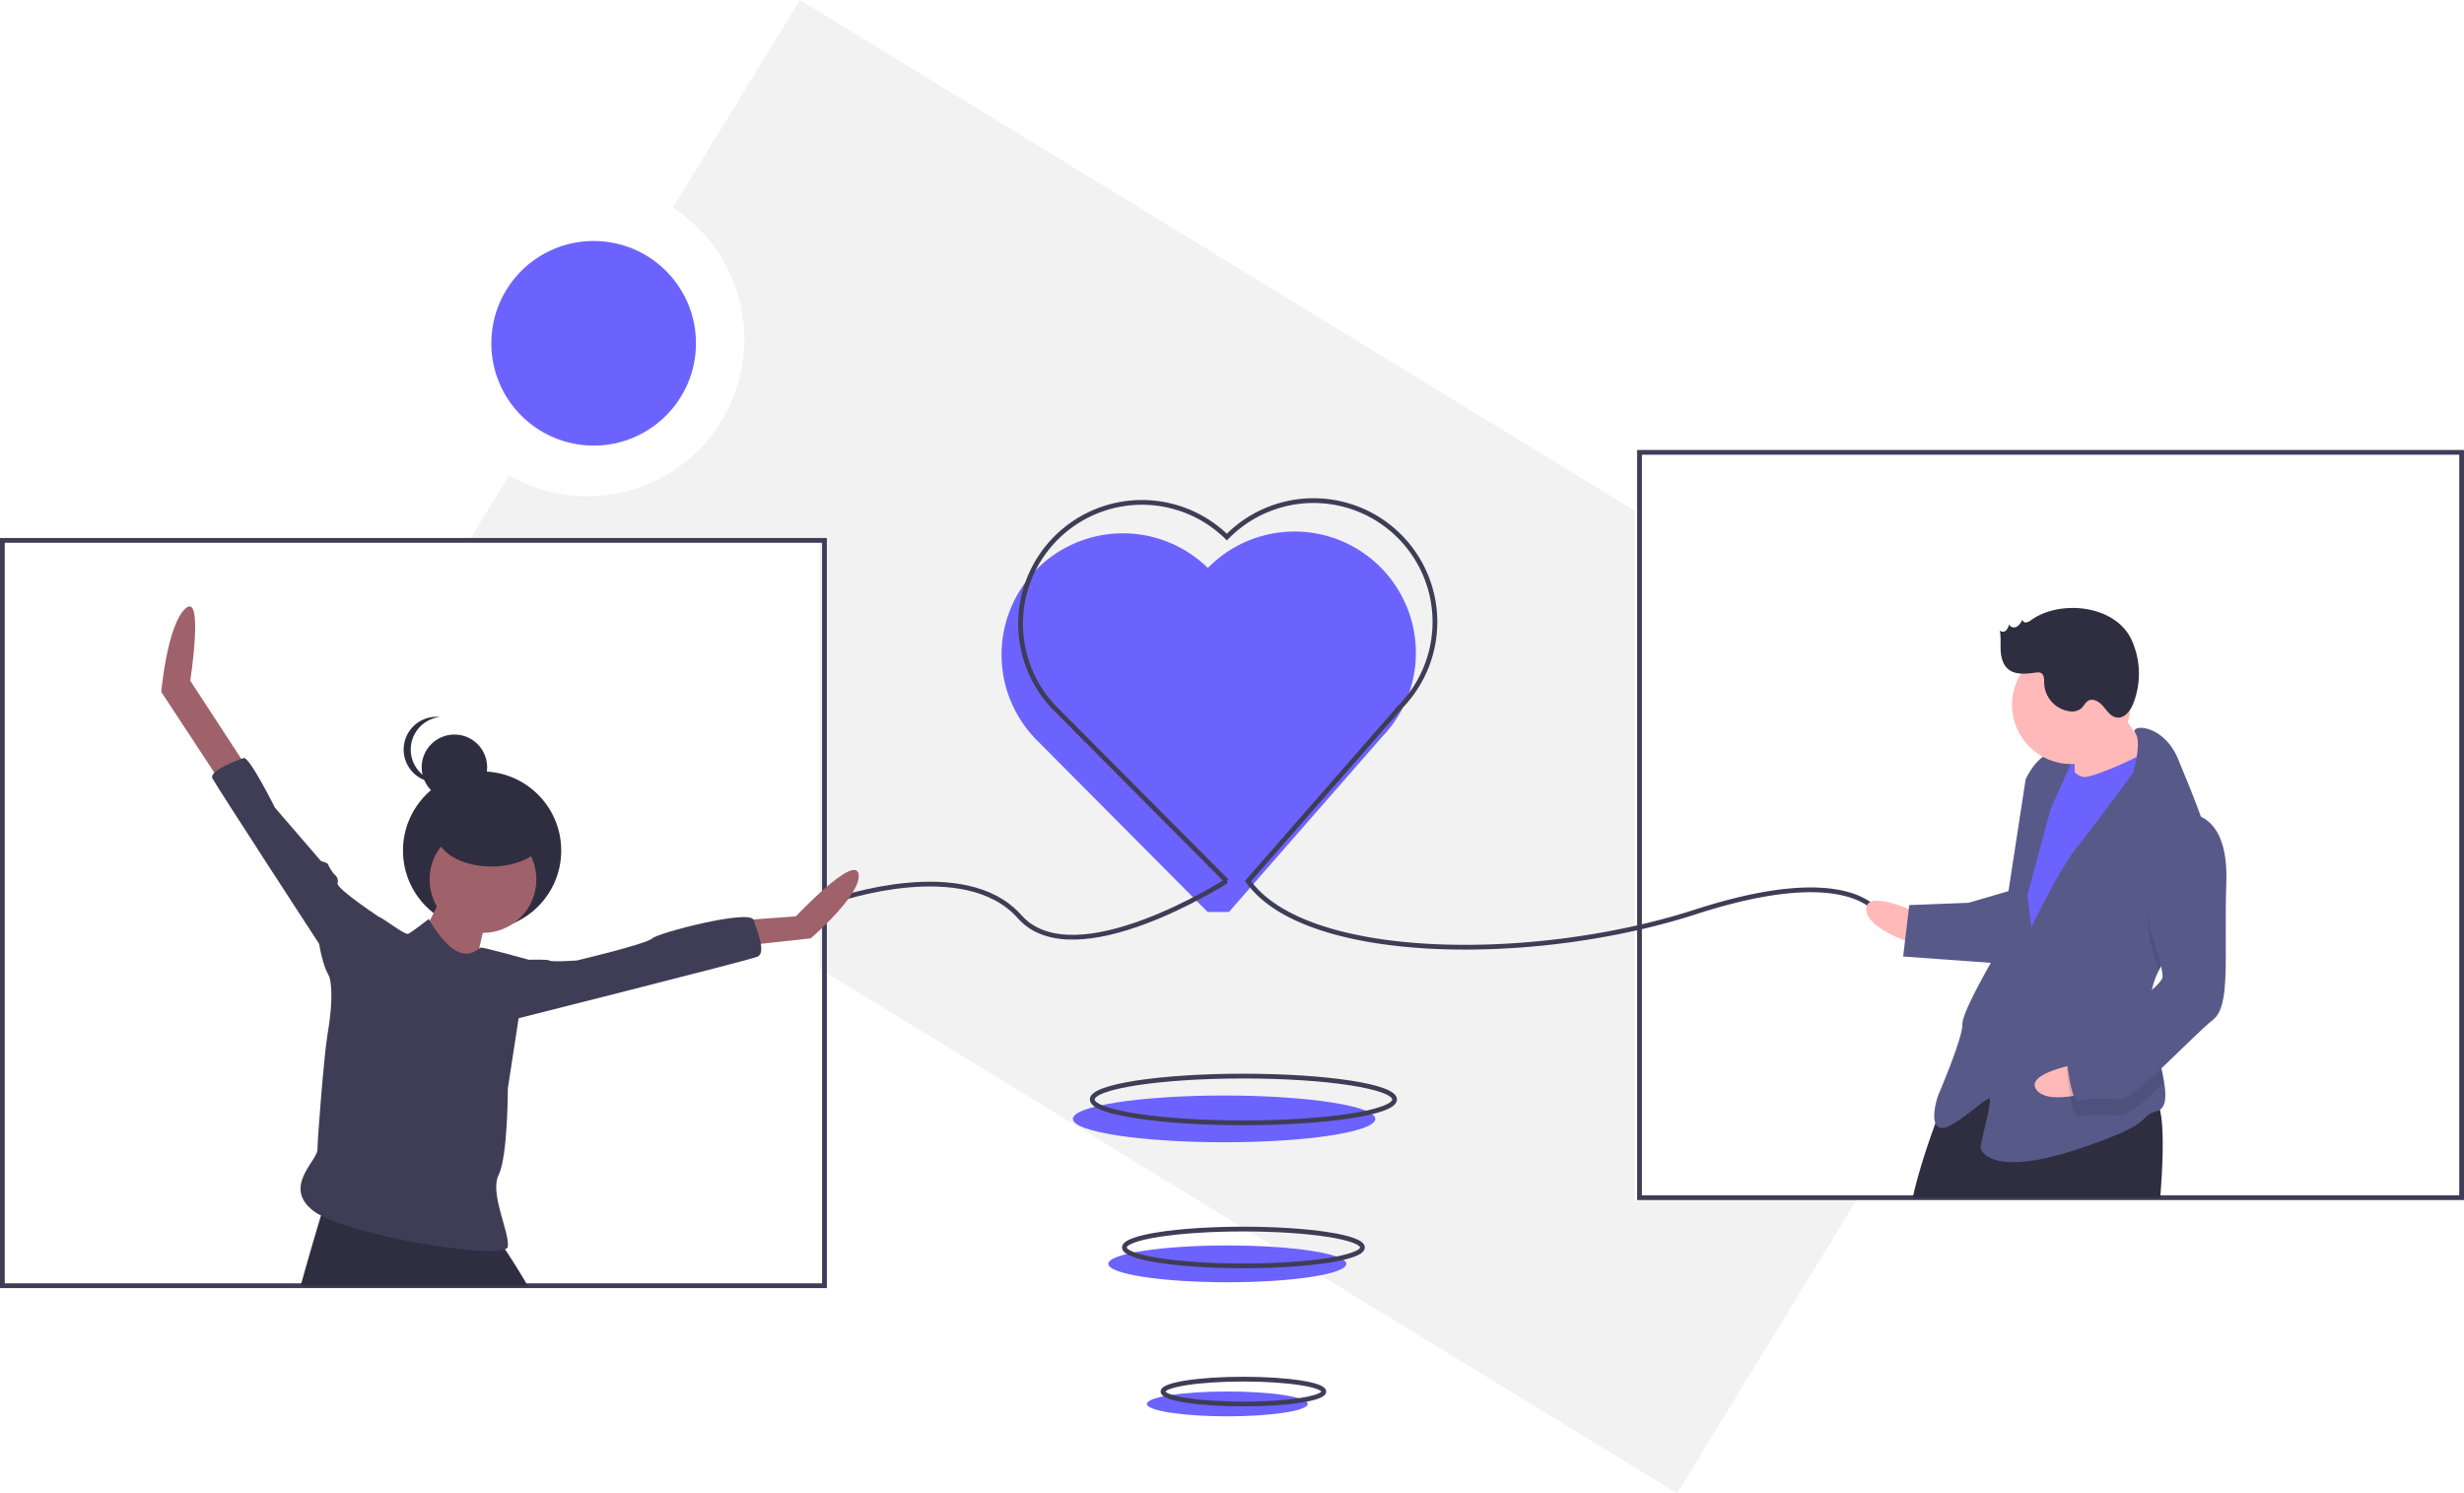 <svg xmlns="http://www.w3.org/2000/svg" id="fbf61bc7-949a-4ad5-bdf9-42522344582c" data-name="Layer 1" width="1035.48" height="627.636" viewBox="0 0 1035.48 627.636" class="injected-svg gridItem__media" xmlns:xlink="http://www.w3.org/1999/xlink"><title>spread_love</title><path d="M769.26,350.83,418.423,136.182l-53.388,87.261a65.991,65.991,0,0,1-68.854,112.541l-17.325,28.317H426.74V543.374l360.31,220.444,75.411-123.257H769.26Z" transform="translate(-82.26 -136.182)" fill="#F2F2F2"></path><ellipse cx="514.424" cy="470.263" rx="63.537" ry="9.822" fill="#6C63FF"></ellipse><path d="M598.74,519.461l64.018-73.234a51,51,0,0,0-72.915-71.326,51,51,0,1,0-71.326,72.915L589.74,519.461" transform="translate(-82.26 -136.182)" fill="#6C63FF"></path><rect x="1" y="227.119" width="345.48" height="313.26" fill="none" stroke="#3F3D56" stroke-miterlimit="10" stroke-width="2px"></rect><rect x="689" y="190.119" width="345.48" height="313.26" fill="none" stroke="#3F3D56" stroke-miterlimit="10" stroke-width="2px"></rect><circle cx="249.48" cy="144.279" r="43" fill="#6C63FF"></circle><path d="M433.74,514.461s54-19,77,7,87-15,87-15" transform="translate(-82.26 -136.182)" fill="none" stroke="#3F3D56" stroke-miterlimit="10" stroke-width="2px"></path><path d="M872.74,521.461s-10-24-78-2-164,21-188-13l64.018-73.234a51,51,0,0,0-72.915-71.326,51,51,0,1,0-71.326,72.915L597.74,506.461" transform="translate(-82.26 -136.182)" fill="none" stroke="#3F3D56" stroke-miterlimit="10" stroke-width="2px"></path><ellipse cx="522.536" cy="462.101" rx="63.537" ry="9.822" fill="none" stroke="#3F3D56" stroke-miterlimit="10" stroke-width="2px"></ellipse><ellipse cx="515.776" cy="531.192" rx="50.019" ry="7.732" fill="#6C63FF"></ellipse><ellipse cx="515.776" cy="590.055" rx="33.796" ry="5.224" fill="#6C63FF"></ellipse><ellipse cx="522.536" cy="524.304" rx="50.019" ry="7.732" fill="none" stroke="#3F3D56" stroke-miterlimit="10" stroke-width="2px"></ellipse><ellipse cx="522.536" cy="584.87" rx="33.796" ry="5.224" fill="none" stroke="#3F3D56" stroke-miterlimit="10" stroke-width="2px"></ellipse><circle cx="202.598" cy="357.484" r="33.252" fill="#2F2E41"></circle><path d="M268.985,510.465s-10.831,23.983-13.925,24.756,25.53,14.699,25.53,14.699,5.415-29.398,7.736-30.945S268.985,510.465,268.985,510.465Z" transform="translate(-82.26 -136.182)" fill="#9F616A"></path><circle cx="202.971" cy="369.641" r="22.435" fill="#9F616A"></circle><path d="M304.02,676.561h-95.4c3.19-11.59,6.6-23.08,8.52-29.46.97-3.2,1.56-5.12,1.56-5.12s71.95,15.47,73.49,16.25a18.226,18.226,0,0,1,2.29,3.02C296.73,664.551,300.32,670.221,304.02,676.561Z" transform="translate(-82.26 -136.182)" fill="#2F2E41"></path><path d="M185.433,457.858l-23.209-35.587s5.739-37.331-1.997-30.368-10.185,35.08-10.185,35.08l26.88,40.933Z" transform="translate(-82.26 -136.182)" fill="#9F616A"></path><path d="M395.861,522.843l20.888-1.547s24.756-26.303,26.303-17.794-20.114,27.077-20.114,27.077l-28.624,3.095Z" transform="translate(-82.26 -136.182)" fill="#9F616A"></path><path d="M243.455,530.579v-7.736s-20.114-13.152-19.341-15.473-1.547-3.868-1.547-3.868-2.321-3.095-2.321-3.868-3.095-1.547-3.095-1.547L197.811,475.651s-10.831-21.662-13.152-20.888-14.699,5.415-13.152,8.51,44.871,69.627,44.871,69.627,2.321,14.699,6.189,14.699S243.455,530.579,243.455,530.579Z" transform="translate(-82.26 -136.182)" fill="#3F3D56"></path><path d="M295.289,539.863s17.02-.774,17.794,0,11.604,0,11.604,0,29.398-6.963,31.719-9.284,41.002-12.378,42.55-7.736,5.415,13.925,1.547,15.473S292.194,566.166,292.194,566.166Z" transform="translate(-82.26 -136.182)" fill="#3F3D56"></path><circle cx="190.966" cy="322.486" r="13.76" fill="#2F2E41"></circle><path d="M254.88,451.215a13.761,13.761,0,0,1,12.326-13.685,13.915,13.915,0,0,0-1.433-.074,13.76,13.76,0,1,0,0,27.519,13.912,13.912,0,0,0,1.433-.074A13.761,13.761,0,0,1,254.88,451.215Z" transform="translate(-82.26 -136.182)" fill="#2F2E41"></path><ellipse cx="206.467" cy="350.433" rx="22.933" ry="13.76" fill="#2F2E41"></ellipse><path d="M262.409,522.456s-6.963,5.415-8.51,6.189-10.831-6.963-12.378-6.963-21.662,23.209-21.662,23.209,3.738,4.306,0,26.303c-1.402,8.25-4.183,43.521-4.183,48.162s-15.158,16.049-1.232,26.106,80.458,20.888,81.231,14.699-7.736-22.435-3.868-30.172,3.868-36.361,3.868-36.361l4.642-30.172,3.868-23.983s-18.18-5.029-19.728-5.029S275.948,545.278,262.409,522.456Z" transform="translate(-82.26 -136.182)" fill="#3F3D56"></path><rect x="944.106" y="448.866" width="15.843" height="20.369" transform="translate(-99.333 -98.947) rotate(-2.221)" fill="#6C63FF"></rect><path d="M888.135,519.85s-21.923-10.475-21.572-1.428,22.098,14.998,22.098,14.998Z" transform="translate(-82.26 -136.182)" fill="#FFB9B9"></path><path d="M990.08,639.561H886.09c2.17-10.18,6.3-22.46,9.53-31.31,2.56-7,4.54-11.86,4.54-11.86,11.81-13.32,28.95-13.66,45.03-10.37,1.92.39,3.83.83,5.71,1.32.22.05.44.11.66.17,3.76.97,7.41,2.09,10.86,3.21,5.95,1.94,11.32,3.9,15.66,5.23a38.586,38.586,0,0,0,6.7,1.57,11.374,11.374,0,0,0,1.5.06c1.72-.07,2.91,1.78,3.68,5.01C991.7,609.881,991.3,624.241,990.08,639.561Z" transform="translate(-82.26 -136.182)" fill="#2F2E41"></path><path d="M969.567,429.492s12.053,18.785,16.752,23.132-8.52,13.92-8.52,13.92l-23.658,3.182s.298-21.528-.921-23.746S969.567,429.492,969.567,429.492Z" transform="translate(-82.26 -136.182)" fill="#FFB9B9"></path><path d="M949.003,454.072s4.874,8.871,9.397,8.695,27.918-10.142,28.918-13.579,7.749,24.614,7.749,24.614L937.82,574.547,923.856,564.896l6.766-59.151,5.557-31.925Z" transform="translate(-82.26 -136.182)" fill="#6C63FF"></path><path d="M989.429,544.234a31.679,31.679,0,0,0-3.512,14.858c.009.226.018.452.038.678.542,10.466,4.397,22.569,5.78,31.372,1.004,6.314.718,10.923-2.977,12.006-8.958,2.612,1.306,4.479-33.353,16.015s-40.708,1.579-40.795-.683,4.908-19.442,3.734-20.529-16.435,14.227-21.046,12.141-.526-13.569-.526-13.569,10.387-24.185,10.168-29.838,15.734-32.319,15.734-32.319L933.523,463.732s4.172-9.222,9.782-10.572a13.897,13.897,0,0,1,10.265,1.867l-9.388,20.748-9.905,36.623,1.657,13.525s11.518-24.228,19.082-33.582,23.693-31.495,23.693-31.495,3.765-12.705.923-16.502c-2.843-3.808,11.857-4.378,18.125,11.233,3.322,8.274,8.715,20.613,12.094,32.101,3.011,10.177,4.433,19.692,1.45,25.13C1006.743,521.117,995.275,532.037,989.429,544.234Z" transform="translate(-82.26 -136.182)" fill="#575A89"></path><path d="M1011.301,512.809c-4.559,8.308-16.026,19.228-21.872,31.425-1.527-5.501-3.39-11.193-3.39-11.193s-7.145-38.227,13.989-48.106a14.144,14.144,0,0,1,9.823,2.745C1012.862,497.856,1014.284,507.371,1011.301,512.809Z" transform="translate(-82.26 -136.182)" opacity="0.1"></path><path d="M927.405,510.4l-17.917,5.225-24.877.965-2.559,21.616,40.883,2.945S933.147,512.442,927.405,510.4Z" transform="translate(-82.26 -136.182)" fill="#575A89"></path><path d="M956.621,583.08s-23.969,3.977-18.498,11.19,26.705-.37,26.705-.37Z" transform="translate(-82.26 -136.182)" fill="#FFB9B9"></path><path d="M985.955,559.77c.542,10.466,4.397,22.569,5.78,31.372-7.636,7.227-14.897,13.601-17.633,13.707-5.654.219-14.744-.561-18.092.702s-5.312-20.178-5.312-20.178,1.998-6.872,10.913-10.615C967.627,572.224,979.161,565.356,985.955,559.77Z" transform="translate(-82.26 -136.182)" opacity="0.1"></path><path d="M999.765,478.15s19.135-3.007,18.102,28.742,2.017,52.015-5.679,57.976S979.492,597.845,973.839,598.064s-14.744-.561-18.092.702-5.312-20.178-5.312-20.178,1.998-6.872,10.913-10.615,29.917-17.015,29.741-21.538-5.312-20.178-5.312-20.178S978.631,488.029,999.765,478.15Z" transform="translate(-82.26 -136.182)" fill="#575A89"></path><circle cx="870.433" cy="296.23" r="24.896" fill="#FFB9B9"></circle><path d="M935.93,396.729a4.807,4.807,0,0,1-2.093,1.05,1.494,1.494,0,0,1-1.731-1.199,6.207,6.207,0,0,1-2.375,3.046c-1.163.606-2.961.098-3.129-1.203a5.489,5.489,0,0,1-1.263,2.667,1.892,1.892,0,0,1-2.66.089c.509,2.783.195,5.645.355,8.47s.913,5.82,3.047,7.677c3.113,2.709,7.793,2.04,11.887,1.527a3.608,3.608,0,0,1,1.863.102c1.533.653,1.463,2.787,1.484,4.453a12.374,12.374,0,0,0,10.835,11.751,6.203,6.203,0,0,0,4.61-1.125c1.162-.985,1.756-2.591,3.088-3.331,2.167-1.204,4.795.552,6.379,2.458s3.146,4.252,5.6,4.601c3.246.462,5.718-2.846,6.931-5.892a34.348,34.348,0,0,0-.683-26.689C971.299,390.409,948.147,388.072,935.93,396.729Z" transform="translate(-82.26 -136.182)" fill="#2F2E41"></path></svg>